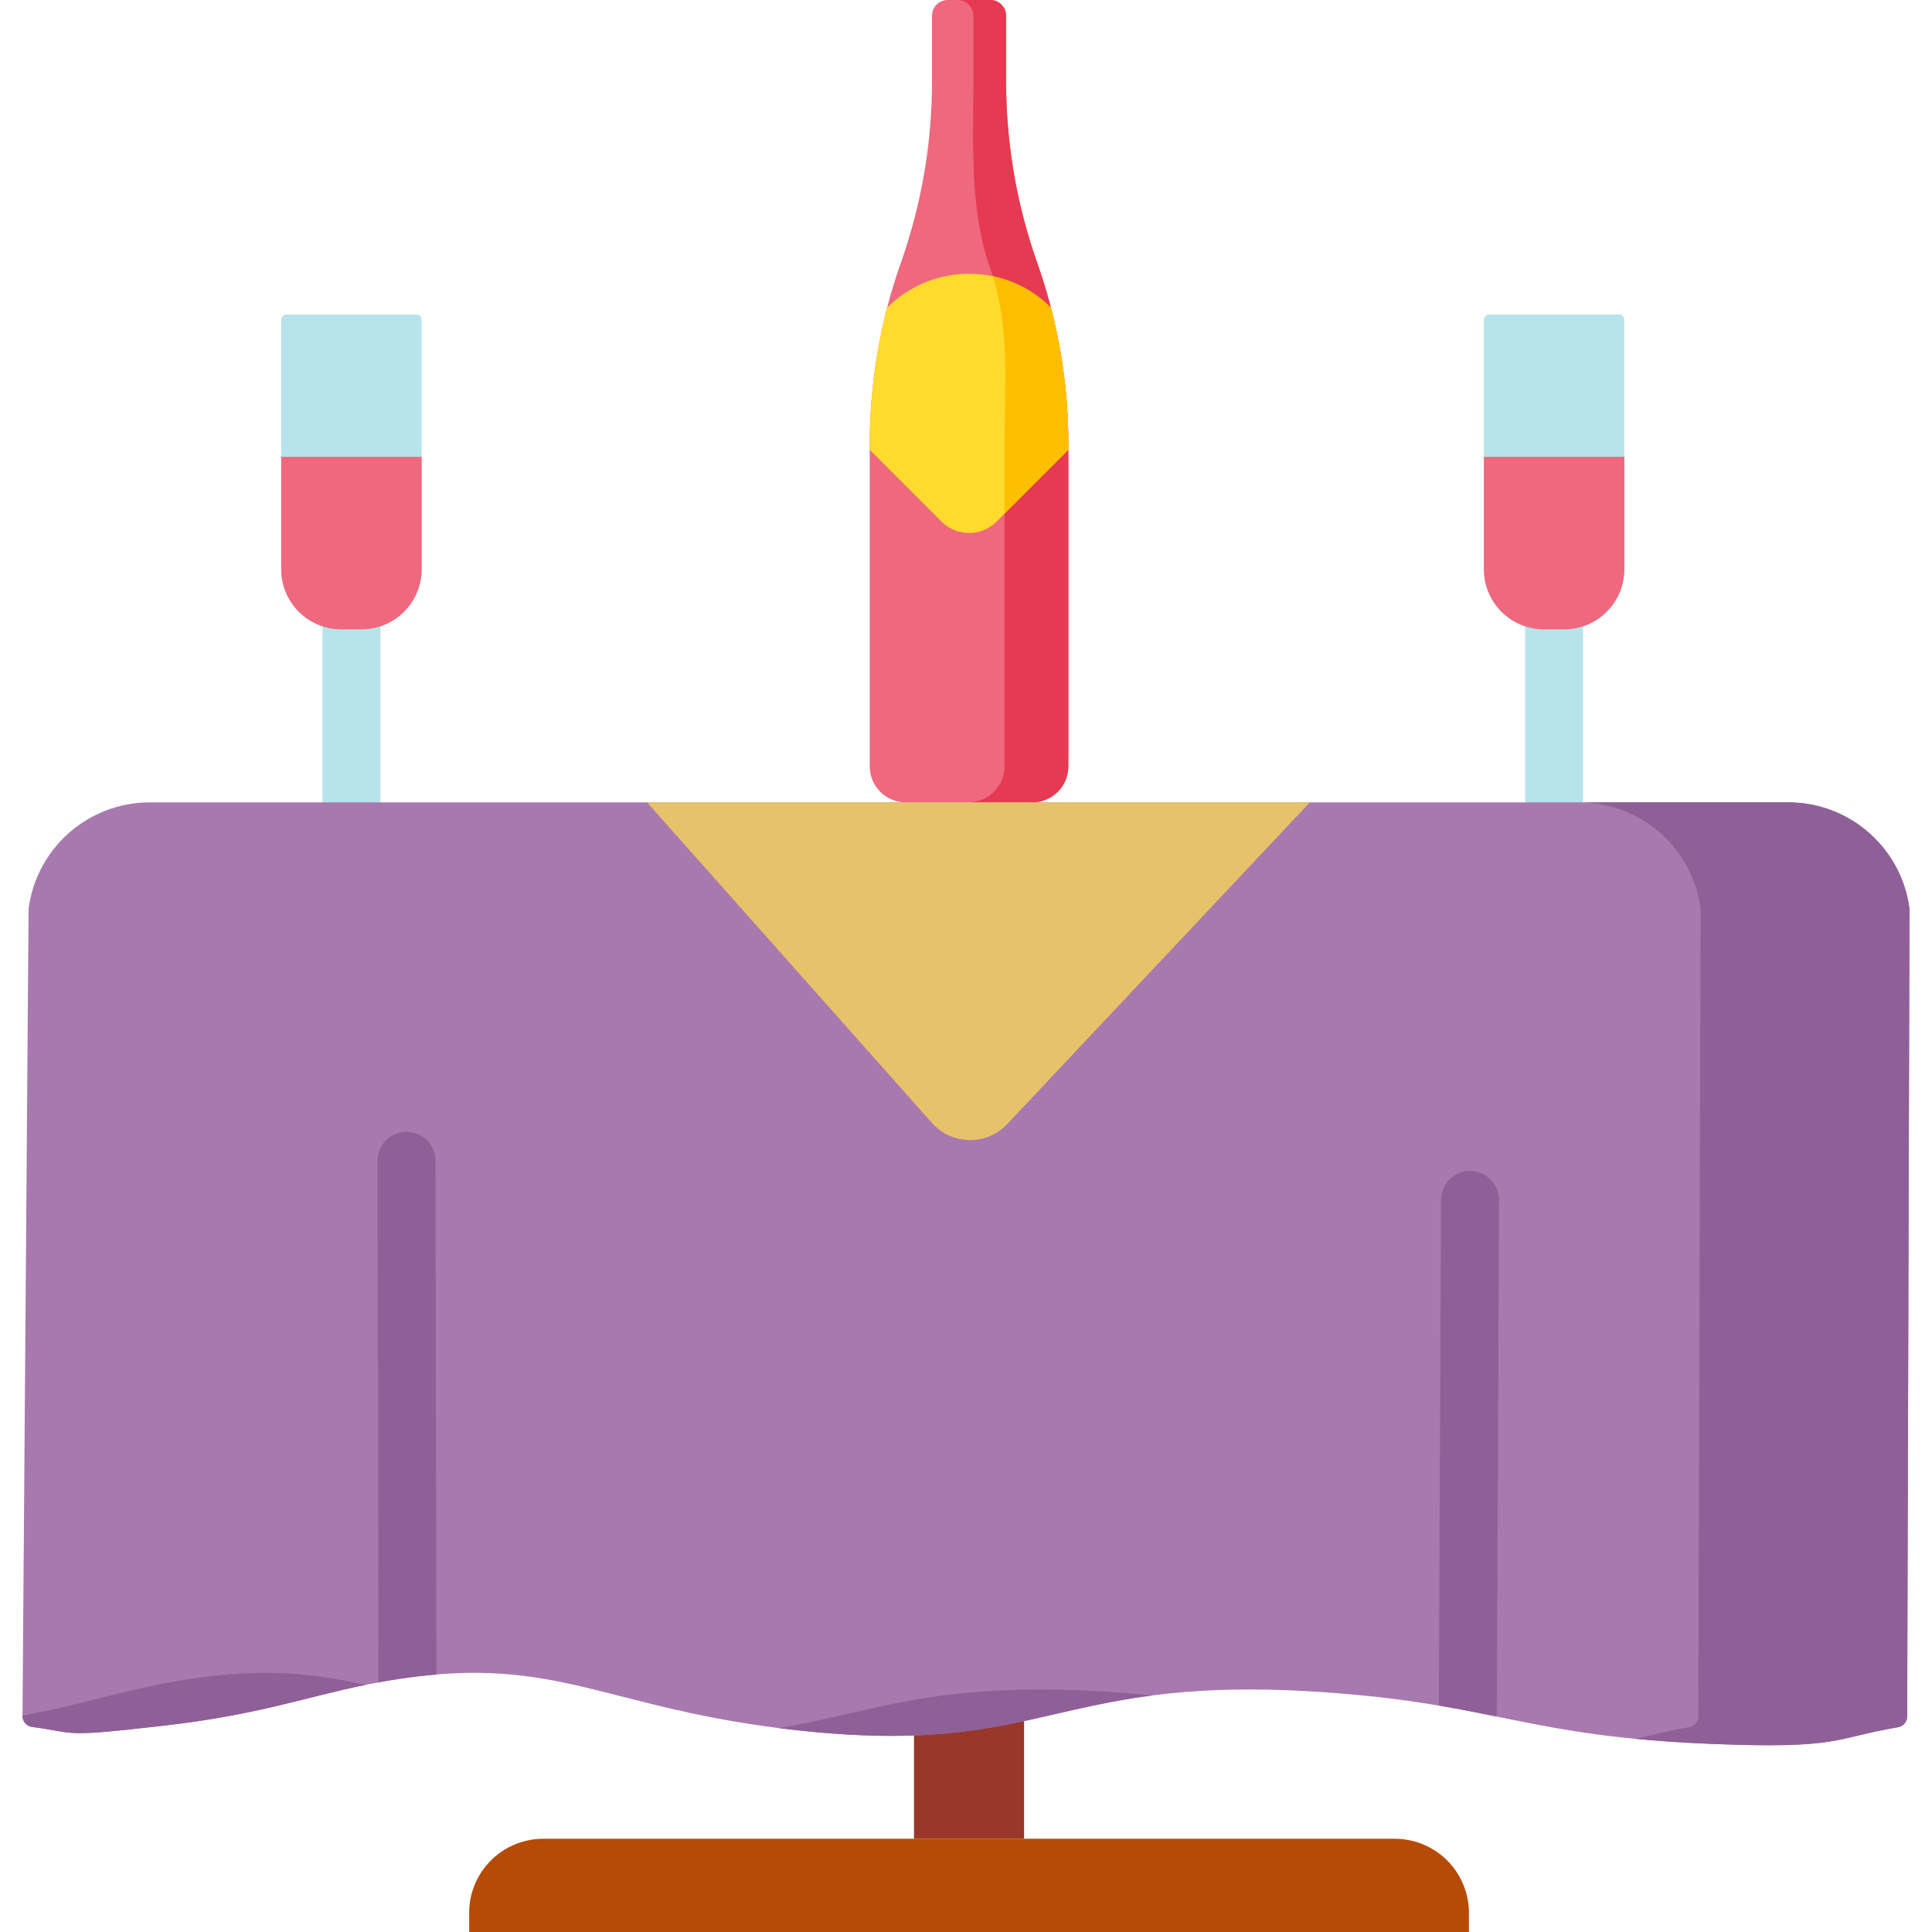<?xml version="1.0"?>
<svg xmlns="http://www.w3.org/2000/svg" xmlns:xlink="http://www.w3.org/1999/xlink" version="1.1" id="Capa_1" x="0px" y="0px" viewBox="0 0 512 512" style="enable-background:new 0 0 512 512;" xml:space="preserve" width="512px" height="512px" class=""><g><g>
	<path style="fill:#B6E4EA;" d="M411.855,220.324c-4.247,0-7.689-3.443-7.689-7.689v-45.847c0-4.247,3.442-7.689,7.689-7.689   s7.689,3.443,7.689,7.689v45.847C419.544,216.881,416.102,220.324,411.855,220.324z" data-original="#B6E4EA" class=""/>
	<path style="fill:#B6E4EA;" d="M93.132,220.324c-4.247,0-7.689-3.443-7.689-7.689v-45.847c0-4.247,3.442-7.689,7.689-7.689   s7.689,3.443,7.689,7.689v45.847C100.821,216.881,97.379,220.324,93.132,220.324z" data-original="#B6E4EA" class=""/>
</g><rect x="242.22" y="450.66" style="fill:#99382A;" width="29.17" height="36.637" data-original="#99382A" class=""/><path style="fill:#A879AE" d="M505.422,454.879l0.617-214.045c-2.11-16.133-15.858-28.199-32.128-28.199H39.701  c-16.271,0-30.018,12.066-32.128,28.199L5.961,454.757c-0.011,1.469,1.08,2.712,2.536,2.904c12.376,1.635,7.261,2.819,34.691-0.313  c29.64-3.384,41.199-9.159,62.298-12.377c42.636-6.504,54.975,7.994,105.804,13.575c67.442,7.405,67.761-15.699,142.836-9.847  c42.739,3.331,51.051,11.475,99.115,13.44c34.752,1.421,32.445-1.475,49.769-4.405C504.402,457.499,505.418,456.29,505.422,454.879z  " data-original="#F7EDAA" class="" data-old_color="#a879ae"/><g>
	<path style="fill:#8F6097" d="M50.126,444.971c-16.177,2.468-26.754,6.437-44.164,9.68l-0.001,0.106   c-0.011,1.469,1.079,2.712,2.536,2.904c12.376,1.635,7.261,2.819,34.691-0.313c25.356-2.895,37.484-7.538,53.668-10.835   C83.22,443.465,69.946,441.948,50.126,444.971z" data-original="#F4DB95" class="" data-old_color="#916199"/>
	<path style="fill:#8F6097" d="M473.911,212.634H418.55c16.271,0,30.018,12.066,32.128,28.199l-0.617,214.045   c-0.004,1.411-1.02,2.62-2.411,2.855c-6.546,1.107-10.289,2.209-14.287,3.075c5.846,0.566,12.378,1.023,19.879,1.33   c34.752,1.421,32.445-1.475,49.769-4.405c1.391-0.235,2.407-1.445,2.411-2.855l0.617-214.045   C503.928,224.7,490.181,212.634,473.911,212.634z" data-original="#F4DB95" class="" data-old_color="#916199"/>
	<path style="fill:#8F6097" d="M298.766,448.699c-49.972-3.895-66.826,5.036-92.396,9.263c1.602,0.203,3.237,0.399,4.921,0.584   c48.549,5.33,62.316-5.148,94.224-9.254C303.359,449.081,301.117,448.882,298.766,448.699z" data-original="#F4DB95" class="" data-old_color="#916199"/>
	<path style="fill:#8F6097" d="M389.603,310.304h-0.034c-4.231,0-7.67,3.421-7.688,7.657L381.31,452   c5.436,0.918,10.366,1.902,15.224,2.887c0.094-0.474,0.147-0.963,0.149-1.464l0.576-135.398   C397.277,313.779,393.849,310.322,389.603,310.304z" data-original="#F4DB95" class="" data-old_color="#916199"/>
	<path style="fill:#8F6097" d="M115.658,443.767l-0.24-136.154c-0.007-4.242-3.448-7.676-7.689-7.676h-0.014   c-4.246,0.008-7.682,3.456-7.675,7.703l0.241,136.985c0.001,0.411,0.043,0.811,0.106,1.205c1.646-0.302,3.338-0.59,5.1-0.859   C109.084,444.422,112.45,444.035,115.658,443.767z" data-original="#F4DB95" class="" data-old_color="#916199"/>
</g><path style="fill:#B64A07;" d="M389.282,512H124.33v-5.053c0-10.855,8.8-19.654,19.654-19.654h225.644  c10.855,0,19.654,8.8,19.654,19.654L389.282,512L389.282,512z" data-original="#B64A07" class=""/><path style="fill:#EF687E;" d="M266.62,21.594V4.151c0-2.292-1.858-4.151-4.151-4.151h-11.327c-2.292,0-4.151,1.858-4.151,4.151  v17.443c0,16.37-2.79,32.621-8.251,48.053l0,0c-5.461,15.433-8.251,31.683-8.251,48.053v85.383c0,5.275,4.276,9.551,9.551,9.551  h33.53c5.275,0,9.551-4.276,9.551-9.551v-85.382c0-16.37-2.79-32.621-8.251-48.054l0,0C269.41,54.215,266.62,37.964,266.62,21.594z" data-original="#EF687E" class=""/><path style="fill:#E63952;" d="M274.871,69.647L274.871,69.647c-5.461-15.433-8.251-31.683-8.251-48.054V4.151  c0-2.292-1.858-4.151-4.151-4.151h-8.667c2.292,0,4.151,1.858,4.151,4.151v17.443c0,16.37-1.043,33.945,4.418,49.377  c5.461,15.433,3.834,30.36,3.834,46.73v85.382c0,5.275-4.276,9.551-9.551,9.551h16.917c5.275,0,9.551-4.276,9.551-9.551v-85.382  C283.122,101.331,280.331,85.08,274.871,69.647z" data-original="#E63952" class=""/><path style="fill:#FFDB2D;" d="M264.098,138.237l19.024-19.024v-1.512c0-12.218-1.556-24.369-4.615-36.163l0,0  c-11.985-11.985-31.417-11.985-43.402,0l0,0c-3.059,11.794-4.615,23.945-4.615,36.162v1.513l19.024,19.024  C253.541,142.264,260.07,142.264,264.098,138.237z" data-original="#FFDB2D" class=""/><path style="fill:#FFBF00;" d="M278.507,81.538L278.507,81.538c-4.382-4.382-9.761-7.155-15.407-8.332  c4.564,14.644,3.105,28.916,3.105,44.495v18.429l16.917-16.917v-1.512C283.122,105.483,281.566,93.332,278.507,81.538  L278.507,81.538z" data-original="#FFBF00" class=""/><g>
	<path style="fill:#B6E4EA;" d="M414.536,166.788h-5.362c-8.799,0-15.933-7.133-15.933-15.933V84.804   c0-0.819,0.664-1.483,1.483-1.483h34.261c0.819,0,1.483,0.664,1.483,1.483v66.051C430.468,159.654,423.335,166.788,414.536,166.788   z" data-original="#B6E4EA" class=""/>
	<path style="fill:#B6E4EA;" d="M95.813,166.788h-5.362c-8.799,0-15.933-7.133-15.933-15.933V84.804   c0-0.819,0.664-1.483,1.483-1.483h34.261c0.819,0,1.483,0.664,1.483,1.483v66.051C111.745,159.654,104.612,166.788,95.813,166.788z   " data-original="#B6E4EA" class=""/>
</g><g>
	<path style="fill:#EF687E;" d="M90.451,166.787h5.362c8.799,0,15.933-7.133,15.933-15.933V121.06H74.518v29.794   C74.518,159.654,81.651,166.787,90.451,166.787z" data-original="#EF687E" class=""/>
	<path style="fill:#EF687E;" d="M409.173,166.787h5.362c8.799,0,15.933-7.133,15.933-15.933V121.06h-37.227v29.794   C393.241,159.654,400.374,166.787,409.173,166.787z" data-original="#EF687E" class=""/>
</g><path style="fill:#E6C26B" d="M171.465,212.634h175.66l-80.176,85.24c-5.449,5.793-14.695,5.663-19.978-0.282L171.465,212.634z" data-original="#F996B1" class="active-path" data-old_color="#E5C16B"/></g> </svg>
